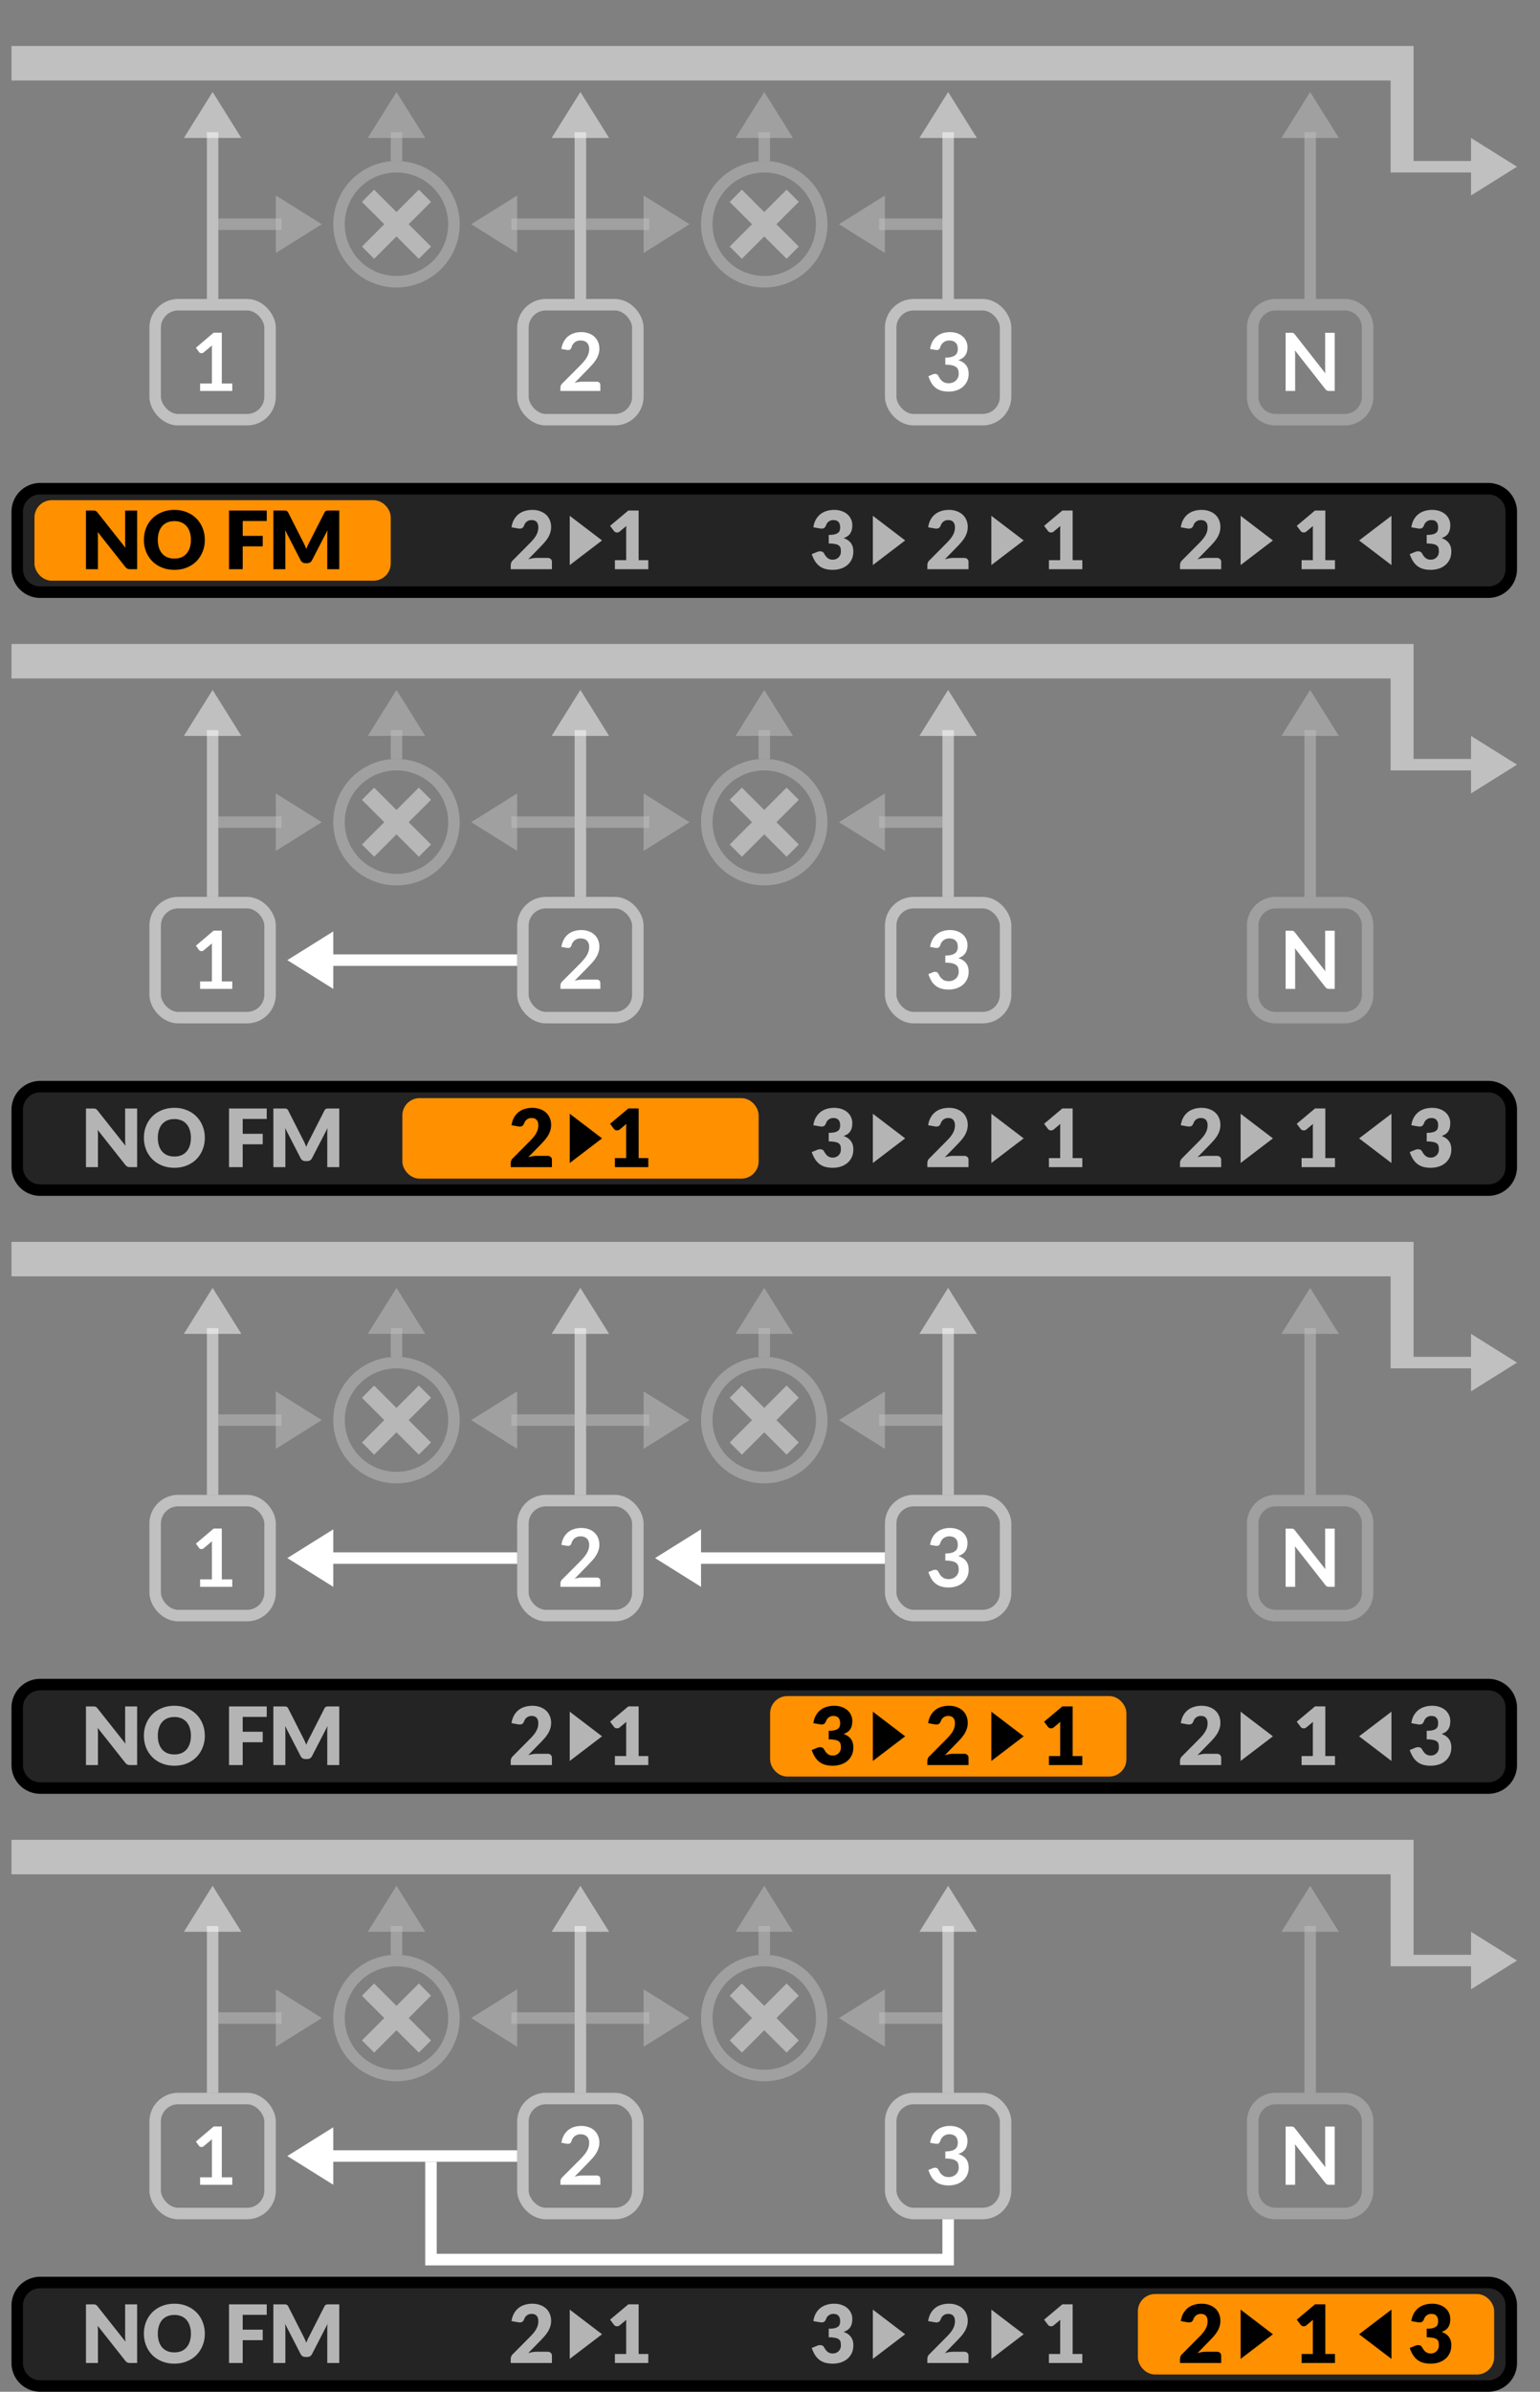 <svg width="134" height="208" fill="none" xmlns="http://www.w3.org/2000/svg"><rect width="100%" height="100%" fill="#808080" stroke="none"/><path fill-rule="evenodd" clip-rule="evenodd" d="M1 160v3h120v8h7v2l4-2.5-4-2.5v2h-5v-10H1Z" fill="#fff" fill-opacity=".5"/><rect x="13.5" y="182.5" width="10" height="10" rx="2" stroke="#fff" stroke-opacity=".5"/><rect x="45.5" y="182.5" width="10" height="10" rx="2" stroke="#fff" stroke-opacity=".5"/><rect x="77.5" y="182.5" width="10" height="10" rx="2" stroke="#fff" stroke-opacity=".5"/><path opacity=".5" d="M117 182.5h-6a2 2 0 0 0-2 2v6a2 2 0 0 0 2 2h6a2 2 0 0 0 2-2v-6a2 2 0 0 0-2-2Z" stroke="#fff" stroke-opacity=".5"/><path d="M38 188h-1v9.012h46V193h-1v3H38v-8ZM17.411 189.352h1.026v-2.95c0-.114.003-.235.01-.361l-.728.609a.247.247 0 0 1-.094.053.319.319 0 0 1-.22-.014.255.255 0 0 1-.085-.07l-.273-.375 1.544-1.312h.71v4.42h.91V190h-2.8v-.648Z" fill="#fff"/><path d="M50.577 184.883c.233 0 .447.035.64.105a1.326 1.326 0 0 1 .819.745c.077.178.116.375.116.592 0 .187-.028.359-.084.518a2.04 2.04 0 0 1-.22.455 2.92 2.92 0 0 1-.323.42c-.123.135-.253.273-.388.413l-1.141 1.165a2.594 2.594 0 0 1 .637-.101h1.298a.3.3 0 0 1 .22.08.269.269 0 0 1 .085.207V190h-3.472v-.287c0-.058.011-.119.035-.182a.535.535 0 0 1 .119-.175l1.536-1.54c.129-.131.243-.256.343-.375.103-.119.188-.236.256-.353.07-.117.122-.235.157-.354.038-.121.056-.248.056-.381a.889.889 0 0 0-.052-.319.607.607 0 0 0-.385-.374.858.858 0 0 0-.301-.049.814.814 0 0 0-.515.157.832.832 0 0 0-.28.424.362.362 0 0 1-.115.193.327.327 0 0 1-.196.055.703.703 0 0 1-.116-.01l-.455-.081c.035-.242.103-.455.203-.637a1.515 1.515 0 0 1 .893-.735c.196-.063.406-.094.63-.094ZM82.657 184.883c.234 0 .444.034.63.101.19.066.35.158.483.277a1.224 1.224 0 0 1 .413.927c0 .161-.018.304-.056.427a.943.943 0 0 1-.41.55c-.097.063-.21.115-.335.157.303.096.53.242.679.438.15.196.224.442.224.738a1.45 1.45 0 0 1-.518 1.159c-.159.131-.343.23-.553.297a2.112 2.112 0 0 1-.662.102 2.24 2.24 0 0 1-.665-.088 1.427 1.427 0 0 1-.493-.259 1.554 1.554 0 0 1-.357-.42 2.818 2.818 0 0 1-.252-.574l.381-.157a.503.503 0 0 1 .2-.042c.06 0 .114.013.16.038a.261.261 0 0 1 .113.112 3.4 3.4 0 0 0 .136.242.922.922 0 0 0 .427.364.94.94 0 0 0 .34.056.971.971 0 0 0 .385-.07c.11-.049.2-.112.273-.189a.78.78 0 0 0 .22-.543 1.3 1.3 0 0 0-.038-.329.49.49 0 0 0-.161-.255.88.88 0 0 0-.354-.165 2.552 2.552 0 0 0-.612-.059v-.616c.212-.002.388-.022.528-.06a.884.884 0 0 0 .333-.154.53.53 0 0 0 .175-.241.925.925 0 0 0 .049-.308c0-.24-.066-.421-.196-.543-.13-.123-.31-.185-.536-.185a.79.79 0 0 0-.51.164.847.847 0 0 0-.284.417.395.395 0 0 1-.116.193.31.31 0 0 1-.192.055.723.723 0 0 1-.12-.01l-.454-.081c.035-.242.102-.455.203-.637a1.515 1.515 0 0 1 .892-.735c.196-.063.406-.094.63-.094ZM112.359 184.939c.042 0 .077.002.105.007a.169.169 0 0 1 .073.021.189.189 0 0 1 .067.045.71.71 0 0 1 .07.077l2.656 3.385a5.367 5.367 0 0 1-.021-.238 8.787 8.787 0 0 1-.003-.221v-3.076h.829V190h-.486a.438.438 0 0 1-.186-.035.408.408 0 0 1-.143-.126l-2.646-3.371c.007.075.012.15.014.224.005.073.007.139.007.2V190h-.83v-5.061h.494Z" fill="#fff"/><g opacity=".5"><path d="M34.5 180.5a5 5 0 1 0 0-10 5 5 0 0 0 0 10Z" stroke="#fff" stroke-opacity=".5"/><path d="m36.444 172.495 1.061 1.061-1.946 1.945 1.945 1.943-1.06 1.061-1.946-1.943-1.943 1.943-1.06-1.06 1.942-1.943-1.945-1.942 1.06-1.062 1.946 1.944 1.946-1.947Z" fill="#EEE"/></g><g opacity=".5"><path d="M66.5 180.5a5 5 0 1 0 0-10 5 5 0 0 0 0 10Z" stroke="#fff" stroke-opacity=".5"/><path d="m68.444 172.495 1.061 1.061-1.946 1.945 1.945 1.943-1.06 1.061-1.946-1.943-1.943 1.943-1.06-1.06 1.942-1.943-1.945-1.942 1.06-1.062 1.946 1.944 1.946-1.947Z" fill="#EEE"/></g><path fill-rule="evenodd" clip-rule="evenodd" d="M82 168h-2l2.5-4 2.5 4h-3Z" fill="#fff" fill-opacity=".5"/><path d="M82 182v-14.5h1V182h-1Z" fill="#fff" fill-opacity=".5"/><g opacity=".5" fill="#fff" fill-opacity=".5"><path fill-rule="evenodd" clip-rule="evenodd" d="M113.5 168h-2l2.5-4 2.5 4h-3Z"/><path d="M113.5 182v-14.5h1V182h-1Z"/></g><path fill-rule="evenodd" clip-rule="evenodd" d="M50 168h-2l2.5-4 2.5 4h-3Z" fill="#fff" fill-opacity=".5"/><path d="M50 182v-14.5h1V182h-1Z" fill="#fff" fill-opacity=".5"/><path fill-rule="evenodd" clip-rule="evenodd" d="M18 168h-2l2.5-4 2.5 4h-3Z" fill="#fff" fill-opacity=".5"/><path d="M18 182v-14.5h1V182h-1Z" fill="#fff" fill-opacity=".5"/><g opacity=".5" fill="#fff" fill-opacity=".5"><path fill-rule="evenodd" clip-rule="evenodd" d="M34 168h-2l2.5-4 2.5 4h-3Z"/><path d="M34 170v-2.5h1v2.5h-1Z"/></g><g opacity=".5" fill="#fff" fill-opacity=".5"><path fill-rule="evenodd" clip-rule="evenodd" d="M66 168h-2l2.5-4 2.5 4h-3Z"/><path d="M66 170v-2.5h1v2.5h-1Z"/></g><g opacity=".5" fill="#fff" fill-opacity=".5"><path fill-rule="evenodd" clip-rule="evenodd" d="M45 176v2l-4-2.5 4-2.5v3Z"/><path d="M50 176h-5.5v-1H50v1Z"/></g><g opacity=".5" fill="#fff" fill-opacity=".5"><path fill-rule="evenodd" clip-rule="evenodd" d="M77 176v2l-4-2.5 4-2.5v3Z"/><path d="M82 176h-5.5v-1H82v1Z"/></g><path fill-rule="evenodd" clip-rule="evenodd" d="M29 188v2l-4-2.5 4-2.5v3Z" fill="#fff"/><path d="M45 188H28.5v-1H45v1Z" fill="#fff"/><g opacity=".5" fill="#fff" fill-opacity=".5"><path fill-rule="evenodd" clip-rule="evenodd" d="M24 175v-2l4 2.5-4 2.5v-3Z"/><path d="M19 175h5.5v1H19v-1Z"/></g><g opacity=".5" fill="#fff" fill-opacity=".5"><path fill-rule="evenodd" clip-rule="evenodd" d="M56 175v-2l4 2.5-4 2.5v-3Z"/><path d="M51 175h5.5v1H51v-1Z"/></g><path d="M1.5 200.5a2 2 0 0 1 2-2h126a2 2 0 0 1 2 2v5a2 2 0 0 1-2 2H3.5a2 2 0 0 1-2-2v-5Z" fill="#242424"/><path d="M11.932 200.4v5.1h-.616a.568.568 0 0 1-.231-.042.592.592 0 0 1-.182-.154l-2.405-3.042c.01.091.016.18.018.266.005.084.007.164.007.238v2.734H7.48v-5.1h.623c.051 0 .094.003.13.007a.307.307 0 0 1 .094.028c.028.012.055.03.08.053a.945.945 0 0 1 .088.094l2.425 3.063a4.185 4.185 0 0 1-.031-.546V200.4h1.043Zm5.89 2.548c0 .369-.065.712-.193 1.029a2.476 2.476 0 0 1-.536.83c-.23.233-.51.416-.836.549-.325.134-.685.2-1.082.2-.396 0-.758-.066-1.085-.2a2.515 2.515 0 0 1-.84-.549 2.52 2.52 0 0 1-.539-.83 2.76 2.76 0 0 1-.189-1.029c0-.368.063-.711.19-1.029.128-.317.307-.592.538-.826.234-.233.514-.416.84-.549.327-.133.689-.2 1.085-.2.397 0 .757.068 1.082.203.326.133.605.317.836.55.231.233.41.509.536.826.128.317.192.659.192 1.025Zm-1.212 0a2.19 2.19 0 0 0-.098-.679 1.425 1.425 0 0 0-.283-.514 1.204 1.204 0 0 0-.448-.322 1.542 1.542 0 0 0-.606-.112c-.228 0-.433.037-.612.112a1.234 1.234 0 0 0-.452.322c-.121.14-.214.311-.28.514a2.188 2.188 0 0 0-.098.679c0 .255.033.483.098.686.066.201.159.371.28.511.124.14.274.248.452.322.18.073.384.109.612.109.227 0 .428-.036.606-.109.177-.074.326-.182.448-.322.123-.14.218-.31.283-.511.066-.203.098-.431.098-.686Zm4.508-1.638v1.292h1.743v.913h-1.743v1.985h-1.19v-5.1h3.283v.91h-2.093Zm8.402-.91v5.1h-1.043v-2.933c0-.068.002-.141.004-.221.005-.079.012-.159.02-.241l-1.354 2.621a.441.441 0 0 1-.413.249h-.16a.479.479 0 0 1-.246-.063.448.448 0 0 1-.168-.186l-1.354-2.628c.007.084.013.167.017.248.005.08.007.153.007.221v2.933h-1.043v-5.1h.903c.052 0 .096.002.133.004a.33.33 0 0 1 .105.021.21.21 0 0 1 .08.056c.027.023.051.057.074.101l1.313 2.587c.047.089.09.181.133.276.044.096.086.194.126.294a3.97 3.97 0 0 1 .262-.581l1.31-2.576a.418.418 0 0 1 .07-.101.242.242 0 0 1 .083-.056.321.321 0 0 1 .102-.021c.04-.002.085-.004.136-.004h.903ZM47.647 204.52c.116 0 .209.033.276.098a.328.328 0 0 1 .102.252v.63H44.44v-.35c0-.068.014-.14.042-.217a.523.523 0 0 1 .147-.21l1.47-1.481c.126-.126.235-.246.329-.36.093-.114.17-.226.23-.336a1.342 1.342 0 0 0 .182-.686c0-.203-.048-.358-.146-.466-.096-.109-.243-.164-.441-.164a.652.652 0 0 0-.637.444c-.05.129-.113.214-.193.256-.08.042-.192.051-.34.028l-.573-.102a1.94 1.94 0 0 1 .213-.665c.108-.189.24-.346.396-.472.158-.126.34-.219.542-.28.203-.063.421-.095.655-.095.252 0 .478.038.679.112.203.073.375.174.518.305a1.3 1.3 0 0 1 .325.469c.077.18.116.378.116.595 0 .187-.027.359-.08.518-.052.159-.123.31-.214.455a3.236 3.236 0 0 1-.319.416c-.119.133-.246.269-.381.406l-.998 1.022c.129-.039.256-.07.382-.091.126-.021.242-.031.35-.031h.952Zm8.763.196v.784h-2.905v-.784h.98v-2.573a5.378 5.378 0 0 1 .014-.399l-.58.483a.353.353 0 0 1-.155.074.469.469 0 0 1-.14 0 .375.375 0 0 1-.119-.046.271.271 0 0 1-.077-.07l-.343-.455 1.59-1.333h.895v4.319h.84ZM52.386 203l-2.812 2.143v-4.286L52.387 203ZM70.773 201.856a1.94 1.94 0 0 1 .214-.665c.107-.189.239-.346.395-.472.159-.126.34-.219.543-.28.203-.063.42-.095.654-.095.252 0 .476.037.672.109.196.07.362.166.497.287a1.237 1.237 0 0 1 .413.927c0 .161-.016.304-.049.427a.973.973 0 0 1-.147.319.879.879 0 0 1-.238.227c-.093.061-.2.112-.322.154.565.199.847.584.847 1.155 0 .271-.049.507-.147.707-.098.201-.23.368-.395.501a1.695 1.695 0 0 1-.57.301 2.354 2.354 0 0 1-.68.098 2.49 2.49 0 0 1-.647-.077 1.536 1.536 0 0 1-.504-.245 1.67 1.67 0 0 1-.389-.427 2.916 2.916 0 0 1-.287-.616l.483-.196a.606.606 0 0 1 .35-.039.33.33 0 0 1 .231.161c.105.194.216.335.333.424a.692.692 0 0 0 .416.129.701.701 0 0 0 .539-.217.649.649 0 0 0 .137-.22.714.714 0 0 0 .045-.249c0-.109-.008-.207-.024-.294a.38.38 0 0 0-.126-.227.715.715 0 0 0-.319-.144 2.556 2.556 0 0 0-.588-.052v-.749c.213 0 .384-.016.515-.049a.792.792 0 0 0 .3-.133.41.41 0 0 0 .144-.21.985.985 0 0 0 .035-.27c0-.2-.049-.354-.147-.462-.095-.109-.242-.164-.44-.164a.652.652 0 0 0-.638.444c-.049.129-.113.214-.192.256-.08.042-.193.051-.34.028l-.574-.102Zm13.124 2.664c.117 0 .209.033.277.098a.328.328 0 0 1 .101.252v.63h-3.584v-.35c0-.068.014-.14.042-.217a.523.523 0 0 1 .147-.21l1.47-1.481c.126-.126.236-.246.33-.36.092-.114.17-.226.23-.336a1.342 1.342 0 0 0 .182-.686c0-.203-.049-.358-.147-.466-.095-.109-.242-.164-.44-.164a.652.652 0 0 0-.638.444c-.049.129-.113.214-.192.256-.08.042-.193.051-.34.028l-.574-.102a1.94 1.94 0 0 1 .214-.665c.107-.189.239-.346.395-.472.159-.126.34-.219.543-.28.203-.063.42-.095.654-.095.252 0 .479.038.68.112.202.073.375.174.517.305a1.3 1.3 0 0 1 .326.469c.077.18.115.378.115.595 0 .187-.027.359-.08.518-.052.159-.123.31-.214.455a3.236 3.236 0 0 1-.318.416c-.12.133-.246.269-.382.406l-.997 1.022c.128-.039.255-.07.381-.091.126-.021.243-.031.35-.031h.952Zm10.279.196v.784H91.27v-.784h.98v-2.573a5.614 5.614 0 0 1 .014-.399l-.581.483a.352.352 0 0 1-.154.074.469.469 0 0 1-.14 0 .375.375 0 0 1-.12-.046.272.272 0 0 1-.076-.07l-.343-.455 1.589-1.333h.896v4.319h.84ZM78.761 203l-2.812 2.143v-4.286L78.762 203ZM89.074 203l-2.813 2.143v-4.286L89.075 203Z" fill="#B4B4B4"/><rect x="99.511" y="200" width="30" height="6" rx="1" fill="#FF9000"/><rect x="99.511" y="200" width="30" height="6" rx="1" stroke="#FF9000"/><path d="M105.881 204.52c.117 0 .209.033.277.098a.33.33 0 0 1 .101.252v.63h-3.584v-.35c0-.068.014-.14.042-.217a.523.523 0 0 1 .147-.21l1.47-1.481c.126-.126.236-.246.329-.36.094-.114.171-.226.231-.336a1.355 1.355 0 0 0 .182-.686c0-.203-.049-.358-.147-.466-.095-.109-.242-.164-.441-.164a.651.651 0 0 0-.637.444c-.049.129-.113.214-.192.256-.08.042-.193.051-.34.028l-.574-.102c.038-.254.109-.476.214-.665.107-.189.239-.346.395-.472a1.61 1.61 0 0 1 .543-.28c.203-.063.421-.095.654-.095.252 0 .479.038.679.112.203.073.376.174.518.305.143.131.251.287.326.469.077.18.115.378.115.595 0 .187-.027.359-.08.518a2.05 2.05 0 0 1-.214.455 3.258 3.258 0 0 1-.318.416c-.119.133-.246.269-.382.406l-.997 1.022c.128-.039.255-.07.381-.091.126-.021.243-.031.35-.031h.952Zm10.279.196v.784h-2.905v-.784h.98v-2.573l.003-.196c.003-.067.006-.135.011-.203l-.581.483a.358.358 0 0 1-.154.074.37.37 0 0 1-.259-.046.267.267 0 0 1-.077-.07l-.343-.455 1.589-1.333h.896v4.319h.84Zm6.645-2.86c.038-.254.109-.476.214-.665.107-.189.239-.346.395-.472a1.61 1.61 0 0 1 .543-.28c.203-.063.421-.095.654-.095.252 0 .476.037.672.109.196.07.362.166.497.287a1.237 1.237 0 0 1 .413.927c0 .161-.016.304-.049.427a.945.945 0 0 1-.147.319.875.875 0 0 1-.238.227c-.093.061-.2.112-.322.154.565.199.847.584.847 1.155 0 .271-.049.507-.147.707a1.45 1.45 0 0 1-.395.501 1.704 1.704 0 0 1-.571.301 2.352 2.352 0 0 1-.679.098 2.49 2.49 0 0 1-.647-.077 1.536 1.536 0 0 1-.504-.245 1.672 1.672 0 0 1-.389-.427 2.966 2.966 0 0 1-.287-.616l.483-.196a.606.606 0 0 1 .35-.039.327.327 0 0 1 .231.161c.105.194.216.335.333.424a.692.692 0 0 0 .416.129.698.698 0 0 0 .539-.217.656.656 0 0 0 .137-.22.72.72 0 0 0 .045-.249c0-.109-.008-.207-.024-.294a.38.38 0 0 0-.126-.227.713.713 0 0 0-.319-.144 2.556 2.556 0 0 0-.588-.052v-.749c.213 0 .384-.016.515-.049a.797.797 0 0 0 .301-.133.408.408 0 0 0 .143-.21.96.96 0 0 0 .035-.27c0-.2-.049-.354-.147-.462-.095-.109-.242-.164-.441-.164a.651.651 0 0 0-.637.444c-.049.129-.113.214-.192.256-.08.042-.193.051-.34.028l-.574-.102ZM110.761 203l-2.812 2.143v-4.286l2.812 2.143ZM118.261 203l2.813-2.143v4.286L118.261 203ZM3.5 199h126v-1H3.5v1Zm127.5 1.5v5h1v-5h-1Zm-1.5 6.5H3.5v1h126v-1ZM2 205.5v-5H1v5h1Zm1.5 1.5a1.5 1.5 0 0 1-1.5-1.5H1a2.5 2.5 0 0 0 2.5 2.5v-1Zm127.5-1.5a1.5 1.5 0 0 1-1.5 1.5v1a2.5 2.5 0 0 0 2.5-2.5h-1Zm-1.5-6.5a1.5 1.5 0 0 1 1.5 1.5h1a2.5 2.5 0 0 0-2.5-2.5v1Zm-126-1a2.5 2.5 0 0 0-2.5 2.5h1a1.5 1.5 0 0 1 1.5-1.5v-1Z" fill="#000"/><path fill-rule="evenodd" clip-rule="evenodd" d="M1 108v3h120v8h7v2l4-2.5-4-2.5v2h-5v-10H1Z" fill="#fff" fill-opacity=".5"/><rect x="13.5" y="130.5" width="10" height="10" rx="2" stroke="#fff" stroke-opacity=".5"/><rect x="45.5" y="130.5" width="10" height="10" rx="2" stroke="#fff" stroke-opacity=".5"/><rect x="77.5" y="130.5" width="10" height="10" rx="2" stroke="#fff" stroke-opacity=".5"/><path opacity=".5" d="M117 130.5h-6a2 2 0 0 0-2 2v6a2 2 0 0 0 2 2h6a2 2 0 0 0 2-2v-6a2 2 0 0 0-2-2Z" stroke="#fff" stroke-opacity=".5"/><path d="M17.411 137.352h1.026v-2.95c0-.114.003-.235.01-.361l-.728.609a.247.247 0 0 1-.094.053.319.319 0 0 1-.22-.014.255.255 0 0 1-.085-.07l-.273-.375 1.544-1.312h.71v4.42h.91V138h-2.8v-.648ZM50.577 132.883c.233 0 .447.035.64.105a1.326 1.326 0 0 1 .819.745c.077.178.116.375.116.592 0 .187-.028.359-.084.518a2.04 2.04 0 0 1-.22.455 2.92 2.92 0 0 1-.323.42c-.123.135-.253.273-.388.413l-1.141 1.165a2.594 2.594 0 0 1 .637-.101h1.298a.3.3 0 0 1 .22.08.269.269 0 0 1 .085.207V138h-3.472v-.287c0-.058.011-.119.035-.182a.535.535 0 0 1 .119-.175l1.536-1.54c.129-.131.243-.256.343-.375.103-.119.188-.236.256-.353.07-.117.122-.235.157-.354.038-.121.056-.248.056-.381a.889.889 0 0 0-.052-.319.607.607 0 0 0-.385-.374.858.858 0 0 0-.301-.049.814.814 0 0 0-.515.157.832.832 0 0 0-.28.424.362.362 0 0 1-.115.193.327.327 0 0 1-.196.055.703.703 0 0 1-.116-.01l-.455-.081c.035-.242.103-.455.203-.637a1.515 1.515 0 0 1 .893-.735c.196-.063.406-.094.63-.094ZM82.657 132.883c.234 0 .444.034.63.101.19.066.35.158.483.277a1.224 1.224 0 0 1 .413.927c0 .161-.018.304-.056.427a.943.943 0 0 1-.41.55c-.097.063-.21.115-.335.157.303.096.53.242.679.438.15.196.224.442.224.738a1.45 1.45 0 0 1-.518 1.159c-.159.131-.343.23-.553.297a2.112 2.112 0 0 1-.662.102 2.24 2.24 0 0 1-.665-.088 1.427 1.427 0 0 1-.493-.259 1.554 1.554 0 0 1-.357-.42 2.818 2.818 0 0 1-.252-.574l.381-.157a.503.503 0 0 1 .2-.042c.06 0 .114.013.16.038a.261.261 0 0 1 .113.112 3.4 3.4 0 0 0 .136.242.922.922 0 0 0 .427.364.94.94 0 0 0 .34.056.971.971 0 0 0 .385-.07c.11-.049.2-.112.273-.189a.78.78 0 0 0 .22-.543 1.3 1.3 0 0 0-.038-.329.49.49 0 0 0-.161-.255.88.88 0 0 0-.354-.165 2.552 2.552 0 0 0-.612-.059v-.616c.212-.002.388-.022.528-.06a.884.884 0 0 0 .333-.154.53.53 0 0 0 .175-.241.925.925 0 0 0 .049-.308c0-.24-.066-.421-.196-.543-.13-.123-.31-.185-.536-.185a.79.79 0 0 0-.51.164.847.847 0 0 0-.284.417.395.395 0 0 1-.116.193.31.31 0 0 1-.192.055.723.723 0 0 1-.12-.01l-.454-.081c.035-.242.102-.455.203-.637a1.515 1.515 0 0 1 .892-.735c.196-.063.406-.094.63-.094ZM112.359 132.939c.042 0 .077.002.105.007a.169.169 0 0 1 .073.021.189.189 0 0 1 .067.045.71.71 0 0 1 .07.077l2.656 3.385a5.367 5.367 0 0 1-.021-.238 8.787 8.787 0 0 1-.003-.221v-3.076h.829V138h-.486a.438.438 0 0 1-.186-.035.408.408 0 0 1-.143-.126l-2.646-3.371c.007.075.012.15.014.224.005.073.007.139.007.2V138h-.83v-5.061h.494Z" fill="#fff"/><g opacity=".5"><path d="M34.5 128.5a5 5 0 1 0 0-10 5 5 0 0 0 0 10Z" stroke="#fff" stroke-opacity=".5"/><path d="m36.444 120.495 1.061 1.061-1.946 1.945 1.945 1.943-1.06 1.061-1.946-1.943-1.943 1.943-1.06-1.06 1.942-1.943-1.945-1.942 1.06-1.062 1.946 1.944 1.946-1.947Z" fill="#EEE"/></g><g opacity=".5"><path d="M66.5 128.5a5 5 0 1 0 0-10 5 5 0 0 0 0 10Z" stroke="#fff" stroke-opacity=".5"/><path d="m68.444 120.495 1.061 1.061-1.946 1.945 1.945 1.943-1.06 1.061-1.946-1.943-1.943 1.943-1.06-1.06 1.942-1.943-1.945-1.942 1.06-1.062 1.946 1.944 1.946-1.947Z" fill="#EEE"/></g><path fill-rule="evenodd" clip-rule="evenodd" d="M82 116h-2l2.5-4 2.5 4h-3Z" fill="#fff" fill-opacity=".5"/><path d="M82 130v-14.5h1V130h-1Z" fill="#fff" fill-opacity=".5"/><g opacity=".5" fill="#fff" fill-opacity=".5"><path fill-rule="evenodd" clip-rule="evenodd" d="M113.5 116h-2l2.5-4 2.5 4h-3Z"/><path d="M113.5 130v-14.5h1V130h-1Z"/></g><path fill-rule="evenodd" clip-rule="evenodd" d="M50 116h-2l2.5-4 2.5 4h-3Z" fill="#fff" fill-opacity=".5"/><path d="M50 130v-14.5h1V130h-1Z" fill="#fff" fill-opacity=".5"/><path fill-rule="evenodd" clip-rule="evenodd" d="M18 116h-2l2.5-4 2.5 4h-3Z" fill="#fff" fill-opacity=".5"/><path d="M18 130v-14.5h1V130h-1Z" fill="#fff" fill-opacity=".5"/><g opacity=".5" fill="#fff" fill-opacity=".5"><path fill-rule="evenodd" clip-rule="evenodd" d="M34 116h-2l2.5-4 2.5 4h-3Z"/><path d="M34 118v-2.5h1v2.5h-1Z"/></g><g opacity=".5" fill="#fff" fill-opacity=".5"><path fill-rule="evenodd" clip-rule="evenodd" d="M66 116h-2l2.5-4 2.5 4h-3Z"/><path d="M66 118v-2.5h1v2.5h-1Z"/></g><g opacity=".5" fill="#fff" fill-opacity=".5"><path fill-rule="evenodd" clip-rule="evenodd" d="M45 124v2l-4-2.5 4-2.5v3Z"/><path d="M50 124h-5.5v-1H50v1Z"/></g><g opacity=".5" fill="#fff" fill-opacity=".5"><path fill-rule="evenodd" clip-rule="evenodd" d="M77 124v2l-4-2.5 4-2.5v3Z"/><path d="M82 124h-5.5v-1H82v1Z"/></g><path fill-rule="evenodd" clip-rule="evenodd" d="M61 136v2l-4-2.5 4-2.5v3Z" fill="#fff"/><path d="M77 136H60.5v-1H77v1Z" fill="#fff"/><path fill-rule="evenodd" clip-rule="evenodd" d="M29 136v2l-4-2.5 4-2.5v3Z" fill="#fff"/><path d="M45 136H28.5v-1H45v1Z" fill="#fff"/><g opacity=".5" fill="#fff" fill-opacity=".5"><path fill-rule="evenodd" clip-rule="evenodd" d="M24 123v-2l4 2.5-4 2.5v-3Z"/><path d="M19 123h5.5v1H19v-1Z"/></g><g opacity=".5" fill="#fff" fill-opacity=".5"><path fill-rule="evenodd" clip-rule="evenodd" d="M56 123v-2l4 2.5-4 2.5v-3Z"/><path d="M51 123h5.5v1H51v-1Z"/></g><path d="M1.5 148.5a2 2 0 0 1 2-2h126a2 2 0 0 1 2 2v5a2 2 0 0 1-2 2H3.5a2 2 0 0 1-2-2v-5Z" fill="#242424"/><path d="M11.932 148.4v5.1h-.616a.568.568 0 0 1-.231-.042.592.592 0 0 1-.182-.154l-2.405-3.042c.01.091.016.18.018.266.005.084.007.164.007.238v2.734H7.48v-5.1h.623c.051 0 .094.003.13.007a.307.307 0 0 1 .094.028c.028.012.055.03.08.053a.945.945 0 0 1 .088.094l2.425 3.063a4.185 4.185 0 0 1-.031-.546V148.4h1.043Zm5.89 2.548c0 .369-.065.712-.193 1.029a2.476 2.476 0 0 1-.536.83c-.23.233-.51.416-.836.549-.325.134-.685.2-1.082.2-.396 0-.758-.066-1.085-.2a2.515 2.515 0 0 1-.84-.549 2.52 2.52 0 0 1-.539-.83 2.76 2.76 0 0 1-.189-1.029c0-.368.063-.711.19-1.029.128-.317.307-.592.538-.826.234-.233.514-.416.84-.549.327-.133.689-.2 1.085-.2.397 0 .757.068 1.082.203.326.133.605.317.836.55.231.233.41.509.536.826.128.317.192.659.192 1.025Zm-1.212 0a2.19 2.19 0 0 0-.098-.679 1.425 1.425 0 0 0-.283-.514 1.204 1.204 0 0 0-.448-.322 1.542 1.542 0 0 0-.606-.112c-.228 0-.433.037-.612.112a1.234 1.234 0 0 0-.452.322c-.121.14-.214.311-.28.514a2.188 2.188 0 0 0-.098.679c0 .255.033.483.098.686.066.201.159.371.28.511.124.14.274.248.452.322.18.073.384.109.612.109.227 0 .428-.036.606-.109.177-.074.326-.182.448-.322.123-.14.218-.31.283-.511.066-.203.098-.431.098-.686Zm4.508-1.638v1.292h1.743v.913h-1.743v1.985h-1.19v-5.1h3.283v.91h-2.093Zm8.402-.91v5.1h-1.043v-2.933c0-.068.002-.141.004-.221.005-.079.012-.159.02-.241l-1.354 2.621a.441.441 0 0 1-.413.249h-.16a.479.479 0 0 1-.246-.063.448.448 0 0 1-.168-.186l-1.354-2.628c.007.084.013.167.017.248.005.08.007.153.007.221v2.933h-1.043v-5.1h.903c.052 0 .096.002.133.004a.33.33 0 0 1 .105.021.21.21 0 0 1 .08.056c.027.023.051.057.074.101l1.313 2.587c.047.089.09.181.133.276.044.096.086.194.126.294a3.97 3.97 0 0 1 .262-.581l1.31-2.576a.418.418 0 0 1 .07-.101.242.242 0 0 1 .083-.056.321.321 0 0 1 .102-.021c.04-.002.085-.004.136-.004h.903ZM47.647 152.52c.116 0 .209.033.276.098a.328.328 0 0 1 .102.252v.63H44.44v-.35c0-.068.014-.14.042-.217a.523.523 0 0 1 .147-.21l1.47-1.481c.126-.126.235-.246.329-.36.093-.114.17-.226.23-.336a1.342 1.342 0 0 0 .182-.686c0-.203-.048-.358-.146-.466-.096-.109-.243-.164-.441-.164a.652.652 0 0 0-.637.444c-.05.129-.113.214-.193.256-.08.042-.192.051-.34.028l-.573-.102a1.94 1.94 0 0 1 .213-.665c.108-.189.24-.346.396-.472.158-.126.34-.219.542-.28.203-.063.421-.095.655-.095.252 0 .478.038.679.112.203.073.375.174.518.305a1.3 1.3 0 0 1 .325.469c.077.18.116.378.116.595 0 .187-.027.359-.08.518-.052.159-.123.31-.214.455a3.236 3.236 0 0 1-.319.416c-.119.133-.246.269-.381.406l-.998 1.022c.129-.039.256-.07.382-.091.126-.021.242-.031.35-.031h.952Zm8.763.196v.784h-2.905v-.784h.98v-2.573a5.378 5.378 0 0 1 .014-.399l-.58.483a.353.353 0 0 1-.155.074.469.469 0 0 1-.14 0 .375.375 0 0 1-.119-.046.271.271 0 0 1-.077-.07l-.343-.455 1.59-1.333h.895v4.319h.84ZM52.386 151l-2.812 2.143v-4.286L52.387 151Z" fill="#B4B4B4"/><rect x="67.511" y="148" width="30" height="6" rx="1" fill="#FF9000"/><rect x="67.511" y="148" width="30" height="6" rx="1" stroke="#FF9000"/><path d="M70.773 149.856a1.94 1.94 0 0 1 .214-.665c.107-.189.239-.346.395-.472.159-.126.34-.219.543-.28.203-.063.42-.095.654-.095.252 0 .476.037.672.109.196.07.362.166.497.287a1.237 1.237 0 0 1 .413.927c0 .161-.016.304-.049.427a.973.973 0 0 1-.147.319.879.879 0 0 1-.238.227c-.093.061-.2.112-.322.154.565.199.847.584.847 1.155 0 .271-.049.507-.147.707-.098.201-.23.368-.395.501a1.695 1.695 0 0 1-.57.301 2.354 2.354 0 0 1-.68.098 2.49 2.49 0 0 1-.647-.077 1.536 1.536 0 0 1-.504-.245 1.67 1.67 0 0 1-.389-.427 2.916 2.916 0 0 1-.287-.616l.483-.196a.606.606 0 0 1 .35-.039.33.33 0 0 1 .231.161c.105.194.216.335.333.424a.692.692 0 0 0 .416.129.701.701 0 0 0 .539-.217.649.649 0 0 0 .137-.22.714.714 0 0 0 .045-.249c0-.109-.008-.207-.024-.294a.38.38 0 0 0-.126-.227.715.715 0 0 0-.319-.144 2.556 2.556 0 0 0-.588-.052v-.749c.213 0 .384-.016.515-.049a.792.792 0 0 0 .3-.133.41.41 0 0 0 .144-.21.985.985 0 0 0 .035-.27c0-.2-.049-.354-.147-.462-.095-.109-.242-.164-.44-.164a.652.652 0 0 0-.638.444c-.049.129-.113.214-.192.256-.08.042-.193.051-.34.028l-.574-.102Zm13.124 2.664c.117 0 .209.033.277.098a.328.328 0 0 1 .101.252v.63h-3.584v-.35c0-.068.014-.14.042-.217a.523.523 0 0 1 .147-.21l1.47-1.481c.126-.126.236-.246.33-.36.092-.114.17-.226.23-.336a1.342 1.342 0 0 0 .182-.686c0-.203-.049-.358-.147-.466-.095-.109-.242-.164-.44-.164a.652.652 0 0 0-.638.444c-.049.129-.113.214-.192.256-.08.042-.193.051-.34.028l-.574-.102a1.94 1.94 0 0 1 .214-.665c.107-.189.239-.346.395-.472.159-.126.34-.219.543-.28.203-.063.42-.095.654-.095.252 0 .479.038.68.112.202.073.375.174.517.305a1.3 1.3 0 0 1 .326.469c.077.18.115.378.115.595 0 .187-.027.359-.08.518-.052.159-.123.31-.214.455a3.236 3.236 0 0 1-.318.416c-.12.133-.246.269-.382.406l-.997 1.022c.128-.039.255-.07.381-.091.126-.021.243-.031.35-.031h.952Zm10.279.196v.784H91.27v-.784h.98v-2.573a5.614 5.614 0 0 1 .014-.399l-.581.483a.352.352 0 0 1-.154.074.469.469 0 0 1-.14 0 .375.375 0 0 1-.12-.046.272.272 0 0 1-.076-.07l-.343-.455 1.589-1.333h.896v4.319h.84ZM78.761 151l-2.812 2.143v-4.286L78.762 151ZM89.074 151l-2.813 2.143v-4.286L89.075 151Z" fill="#000"/><path d="M105.881 152.52c.117 0 .209.033.277.098a.33.33 0 0 1 .101.252v.63h-3.584v-.35c0-.068.014-.14.042-.217a.523.523 0 0 1 .147-.21l1.47-1.481c.126-.126.236-.246.329-.36.094-.114.171-.226.231-.336a1.355 1.355 0 0 0 .182-.686c0-.203-.049-.358-.147-.466-.095-.109-.242-.164-.441-.164a.651.651 0 0 0-.637.444c-.049.129-.113.214-.192.256-.08.042-.193.051-.34.028l-.574-.102c.038-.254.109-.476.214-.665.107-.189.239-.346.395-.472a1.61 1.61 0 0 1 .543-.28c.203-.063.421-.095.654-.095.252 0 .479.038.679.112.203.073.376.174.518.305.143.131.251.287.326.469.077.18.115.378.115.595 0 .187-.027.359-.08.518a2.05 2.05 0 0 1-.214.455 3.258 3.258 0 0 1-.318.416c-.119.133-.246.269-.382.406l-.997 1.022c.128-.039.255-.07.381-.091.126-.021.243-.031.35-.031h.952Zm10.279.196v.784h-2.905v-.784h.98v-2.573l.003-.196c.003-.067.006-.135.011-.203l-.581.483a.358.358 0 0 1-.154.074.37.37 0 0 1-.259-.046.267.267 0 0 1-.077-.07l-.343-.455 1.589-1.333h.896v4.319h.84Zm6.645-2.86c.038-.254.109-.476.214-.665.107-.189.239-.346.395-.472a1.61 1.61 0 0 1 .543-.28c.203-.063.421-.095.654-.095.252 0 .476.037.672.109.196.07.362.166.497.287a1.237 1.237 0 0 1 .413.927c0 .161-.016.304-.049.427a.945.945 0 0 1-.147.319.875.875 0 0 1-.238.227c-.093.061-.2.112-.322.154.565.199.847.584.847 1.155 0 .271-.049.507-.147.707a1.45 1.45 0 0 1-.395.501 1.704 1.704 0 0 1-.571.301 2.352 2.352 0 0 1-.679.098 2.49 2.49 0 0 1-.647-.077 1.536 1.536 0 0 1-.504-.245 1.672 1.672 0 0 1-.389-.427 2.966 2.966 0 0 1-.287-.616l.483-.196a.606.606 0 0 1 .35-.039.327.327 0 0 1 .231.161c.105.194.216.335.333.424a.692.692 0 0 0 .416.129.698.698 0 0 0 .539-.217.656.656 0 0 0 .137-.22.72.72 0 0 0 .045-.249c0-.109-.008-.207-.024-.294a.38.38 0 0 0-.126-.227.713.713 0 0 0-.319-.144 2.556 2.556 0 0 0-.588-.052v-.749c.213 0 .384-.016.515-.049a.797.797 0 0 0 .301-.133.408.408 0 0 0 .143-.21.96.96 0 0 0 .035-.27c0-.2-.049-.354-.147-.462-.095-.109-.242-.164-.441-.164a.651.651 0 0 0-.637.444c-.049.129-.113.214-.192.256-.08.042-.193.051-.34.028l-.574-.102ZM110.761 151l-2.812 2.143v-4.286l2.812 2.143ZM118.261 151l2.813-2.143v4.286L118.261 151Z" fill="#B4B4B4"/><path d="M3.5 147h126v-1H3.5v1Zm127.5 1.5v5h1v-5h-1Zm-1.5 6.5H3.5v1h126v-1ZM2 153.5v-5H1v5h1Zm1.5 1.5a1.5 1.5 0 0 1-1.5-1.5H1a2.5 2.5 0 0 0 2.5 2.5v-1Zm127.5-1.5a1.5 1.5 0 0 1-1.5 1.5v1a2.5 2.5 0 0 0 2.5-2.5h-1Zm-1.5-6.5a1.5 1.5 0 0 1 1.5 1.5h1a2.5 2.5 0 0 0-2.5-2.5v1Zm-126-1a2.5 2.5 0 0 0-2.5 2.5h1a1.5 1.5 0 0 1 1.5-1.5v-1Z" fill="#000"/><path fill-rule="evenodd" clip-rule="evenodd" d="M1 56v3h120v8h7v2l4-2.5-4-2.5v2h-5V56H1Z" fill="#fff" fill-opacity=".5"/><rect x="13.5" y="78.5" width="10" height="10" rx="2" stroke="#fff" stroke-opacity=".5"/><rect x="45.5" y="78.5" width="10" height="10" rx="2" stroke="#fff" stroke-opacity=".5"/><rect x="77.5" y="78.5" width="10" height="10" rx="2" stroke="#fff" stroke-opacity=".5"/><path opacity=".5" d="M117 78.5h-6a2 2 0 0 0-2 2v6a2 2 0 0 0 2 2h6a2 2 0 0 0 2-2v-6a2 2 0 0 0-2-2Z" stroke="#fff" stroke-opacity=".5"/><path d="M17.411 85.353h1.026v-2.951c0-.114.003-.234.01-.36l-.728.608a.254.254 0 0 1-.094.053.309.309 0 0 1-.22-.014.258.258 0 0 1-.085-.07l-.273-.374 1.544-1.313h.71v4.42h.91V86h-2.8v-.647ZM50.577 80.883c.233 0 .447.035.64.105.194.068.36.165.497.29.138.126.245.278.322.456.077.177.116.374.116.591 0 .187-.028.36-.084.518a2.04 2.04 0 0 1-.22.455 2.953 2.953 0 0 1-.323.42c-.123.135-.253.273-.388.413l-1.141 1.165a2.53 2.53 0 0 1 .637-.101h1.298c.094 0 .167.027.22.08.057.052.085.12.085.207V86h-3.472v-.287c0-.058.011-.119.035-.182a.532.532 0 0 1 .119-.175l1.536-1.54c.129-.13.243-.255.343-.374.103-.12.188-.237.256-.354.07-.117.122-.234.157-.353.038-.122.056-.249.056-.382a.885.885 0 0 0-.052-.319.61.61 0 0 0-.385-.374.865.865 0 0 0-.301-.049.815.815 0 0 0-.515.157.83.83 0 0 0-.28.424.36.36 0 0 1-.115.193.325.325 0 0 1-.196.055.707.707 0 0 1-.116-.01l-.455-.08a1.86 1.86 0 0 1 .203-.637c.1-.185.225-.338.375-.459a1.54 1.54 0 0 1 .518-.276c.196-.063.406-.095.63-.095ZM82.657 80.883c.234 0 .444.034.63.102a1.4 1.4 0 0 1 .483.276 1.225 1.225 0 0 1 .413.928c0 .16-.018.303-.056.426a.947.947 0 0 1-.41.55 1.49 1.49 0 0 1-.335.157c.303.096.53.242.679.438.15.196.224.442.224.739a1.453 1.453 0 0 1-.518 1.158 1.66 1.66 0 0 1-.553.297 2.12 2.12 0 0 1-.662.102c-.254 0-.476-.03-.665-.087a1.444 1.444 0 0 1-.85-.68 2.835 2.835 0 0 1-.252-.573l.381-.158a.503.503 0 0 1 .2-.042c.06 0 .114.013.16.038a.26.26 0 0 1 .113.112c.042.082.087.163.136.242a.921.921 0 0 0 .427.364.933.933 0 0 0 .34.056.977.977 0 0 0 .385-.07c.11-.049.2-.112.273-.189a.783.783 0 0 0 .22-.543c0-.12-.013-.23-.038-.328a.49.49 0 0 0-.161-.256.876.876 0 0 0-.354-.164 2.512 2.512 0 0 0-.612-.06v-.616c.212-.002.388-.022.528-.06a.9.9 0 0 0 .333-.154.534.534 0 0 0 .175-.241.926.926 0 0 0 .049-.308c0-.24-.066-.421-.196-.543-.13-.123-.31-.185-.536-.185a.785.785 0 0 0-.51.164.841.841 0 0 0-.284.417.393.393 0 0 1-.116.193.31.31 0 0 1-.192.055.726.726 0 0 1-.12-.01l-.454-.08a1.86 1.86 0 0 1 .203-.637c.1-.185.225-.338.374-.459a1.54 1.54 0 0 1 .518-.276c.196-.063.406-.095.63-.095ZM112.359 80.939c.042 0 .077.002.105.007.028.002.052.01.073.021.024.01.046.025.067.046a.626.626 0 0 1 .07.076l2.656 3.385a5.327 5.327 0 0 1-.021-.238 8.787 8.787 0 0 1-.003-.22v-3.077h.829V86h-.486a.433.433 0 0 1-.186-.035.414.414 0 0 1-.143-.126l-2.646-3.37c.007.074.012.149.014.224.005.072.007.138.007.199V86h-.83v-5.061h.494Z" fill="#fff"/><g opacity=".5"><path d="M34.5 76.5a5 5 0 1 0 0-10 5 5 0 0 0 0 10Z" stroke="#fff" stroke-opacity=".5"/><path d="m36.444 68.495 1.061 1.06-1.946 1.946 1.945 1.943-1.06 1.061-1.946-1.943-1.943 1.943-1.06-1.06 1.942-1.943-1.945-1.942 1.06-1.062 1.946 1.944 1.946-1.947Z" fill="#EEE"/></g><g opacity=".5"><path d="M66.5 76.5a5 5 0 1 0 0-10 5 5 0 0 0 0 10Z" stroke="#fff" stroke-opacity=".5"/><path d="m68.444 68.495 1.061 1.06-1.946 1.946 1.945 1.943-1.06 1.061-1.946-1.943-1.943 1.943-1.06-1.06 1.942-1.943-1.945-1.942 1.06-1.062 1.946 1.944 1.946-1.947Z" fill="#EEE"/></g><path fill-rule="evenodd" clip-rule="evenodd" d="M82 64h-2l2.5-4 2.5 4h-3Z" fill="#fff" fill-opacity=".5"/><path d="M82 78V63.5h1V78h-1Z" fill="#fff" fill-opacity=".5"/><g opacity=".5" fill="#fff" fill-opacity=".5"><path fill-rule="evenodd" clip-rule="evenodd" d="M113.5 64h-2l2.5-4 2.5 4h-3Z"/><path d="M113.5 78V63.5h1V78h-1Z"/></g><path fill-rule="evenodd" clip-rule="evenodd" d="M50 64h-2l2.5-4 2.5 4h-3Z" fill="#fff" fill-opacity=".5"/><path d="M50 78V63.5h1V78h-1Z" fill="#fff" fill-opacity=".5"/><path fill-rule="evenodd" clip-rule="evenodd" d="M18 64h-2l2.5-4 2.5 4h-3Z" fill="#fff" fill-opacity=".5"/><path d="M18 78V63.5h1V78h-1Z" fill="#fff" fill-opacity=".5"/><g opacity=".5" fill="#fff" fill-opacity=".5"><path fill-rule="evenodd" clip-rule="evenodd" d="M34 64h-2l2.5-4 2.5 4h-3Z"/><path d="M34 66v-2.5h1V66h-1Z"/></g><g opacity=".5" fill="#fff" fill-opacity=".5"><path fill-rule="evenodd" clip-rule="evenodd" d="M66 64h-2l2.5-4 2.5 4h-3Z"/><path d="M66 66v-2.5h1V66h-1Z"/></g><g opacity=".5" fill="#fff" fill-opacity=".5"><path fill-rule="evenodd" clip-rule="evenodd" d="M45 72v2l-4-2.5 4-2.5v3Z"/><path d="M50 72h-5.5v-1H50v1Z"/></g><g opacity=".5" fill="#fff" fill-opacity=".5"><path fill-rule="evenodd" clip-rule="evenodd" d="M77 72v2l-4-2.5 4-2.5v3Z"/><path d="M82 72h-5.5v-1H82v1Z"/></g><path fill-rule="evenodd" clip-rule="evenodd" d="M29 84v2l-4-2.5 4-2.5v3Z" fill="#fff"/><path d="M45 84H28.5v-1H45v1Z" fill="#fff"/><g opacity=".5" fill="#fff" fill-opacity=".5"><path fill-rule="evenodd" clip-rule="evenodd" d="M24 71v-2l4 2.5-4 2.5v-3Z"/><path d="M19 71h5.5v1H19v-1Z"/></g><g opacity=".5" fill="#fff" fill-opacity=".5"><path fill-rule="evenodd" clip-rule="evenodd" d="M56 71v-2l4 2.5-4 2.5v-3Z"/><path d="M51 71h5.5v1H51v-1Z"/></g><path d="M1.5 96.5a2 2 0 0 1 2-2h126a2 2 0 0 1 2 2v5a2 2 0 0 1-2 2H3.5a2 2 0 0 1-2-2v-5Z" fill="#242424"/><path d="M11.932 96.4v5.1h-.616a.568.568 0 0 1-.231-.042.592.592 0 0 1-.182-.154l-2.405-3.041c.01.09.016.18.018.265.005.084.007.164.007.238v2.734H7.48v-5.1h.623c.051 0 .094.003.13.007a.299.299 0 0 1 .094.029c.028.011.055.029.08.052a.914.914 0 0 1 .088.094l2.425 3.063a4.17 4.17 0 0 1-.031-.546V96.4h1.043Zm5.89 2.548c0 .37-.065.712-.193 1.03a2.479 2.479 0 0 1-.536.829c-.23.233-.51.416-.836.549-.325.134-.685.2-1.082.2-.396 0-.758-.066-1.085-.2a2.515 2.515 0 0 1-.84-.549 2.523 2.523 0 0 1-.539-.83 2.763 2.763 0 0 1-.189-1.029c0-.368.063-.711.19-1.028.128-.318.307-.593.538-.826.234-.234.514-.417.84-.55.327-.133.689-.2 1.085-.2.397 0 .757.068 1.082.204.326.132.605.316.836.549.231.233.41.509.536.826.128.317.192.66.192 1.025Zm-1.212 0a2.19 2.19 0 0 0-.098-.678 1.427 1.427 0 0 0-.283-.515 1.2 1.2 0 0 0-.448-.322 1.548 1.548 0 0 0-.606-.112c-.228 0-.433.037-.612.112a1.23 1.23 0 0 0-.452.322c-.121.14-.214.312-.28.514-.065.201-.098.427-.098.68 0 .254.033.483.098.686.066.2.159.37.28.51.124.14.274.248.452.322.18.073.384.109.612.109.227 0 .428-.036.606-.109.177-.074.326-.182.448-.322.123-.14.218-.31.283-.51.066-.204.098-.432.098-.687Zm4.508-1.637v1.291h1.743v.913h-1.743v1.985h-1.19v-5.1h3.283v.91h-2.093Zm8.402-.91v5.099h-1.043v-2.933c0-.068.002-.141.004-.22.005-.08.012-.16.02-.242l-1.354 2.621a.441.441 0 0 1-.413.249h-.16a.479.479 0 0 1-.246-.063.448.448 0 0 1-.168-.186l-1.354-2.628a9.7 9.7 0 0 1 .017.249c.005.079.007.152.007.22v2.933h-1.043v-5.1h.903c.052 0 .096.002.133.004.04.002.075.01.105.021a.21.21 0 0 1 .08.056c.027.023.051.057.074.102l1.313 2.586c.047.089.09.18.133.276.044.096.086.194.126.295a3.907 3.907 0 0 1 .262-.581l1.31-2.576a.423.423 0 0 1 .07-.102.242.242 0 0 1 .083-.056.339.339 0 0 1 .102-.021c.04-.002.085-.004.136-.004h.903Z" fill="#B4B4B4"/><rect x="35.511" y="96" width="30" height="6" rx="1" fill="#FF9000"/><rect x="35.511" y="96" width="30" height="6" rx="1" stroke="#FF9000"/><path d="M47.647 100.52c.116 0 .209.033.276.098a.328.328 0 0 1 .102.252v.63H44.44v-.35c0-.068.014-.14.042-.217a.523.523 0 0 1 .147-.21l1.47-1.48c.126-.126.235-.247.329-.361.093-.114.17-.226.23-.336a1.348 1.348 0 0 0 .182-.686c0-.203-.048-.358-.146-.466-.096-.11-.243-.164-.441-.164a.65.65 0 0 0-.637.444c-.05.129-.113.214-.193.256-.08.042-.192.051-.34.028l-.573-.102c.037-.254.108-.475.213-.664.108-.19.24-.347.396-.473a1.6 1.6 0 0 1 .542-.28c.203-.063.421-.094.655-.094.252 0 .478.037.679.112.203.072.375.173.518.304.142.13.25.287.325.469.077.18.116.378.116.595 0 .187-.027.36-.08.518-.052.159-.123.31-.214.455a3.24 3.24 0 0 1-.319.416c-.119.133-.246.269-.381.407l-.998 1.021c.129-.039.256-.07.382-.091.126-.021.242-.031.35-.031h.952Zm8.763.196v.784h-2.905v-.784h.98v-2.572a5.339 5.339 0 0 1 .014-.4l-.58.484a.358.358 0 0 1-.155.073.469.469 0 0 1-.14 0 .381.381 0 0 1-.119-.046.287.287 0 0 1-.077-.07l-.343-.454 1.59-1.334h.895v4.319h.84ZM52.386 99l-2.812 2.143v-4.286L52.387 99Z" fill="#000"/><path d="M70.773 97.856c.038-.254.109-.475.214-.664.107-.19.239-.347.395-.473a1.6 1.6 0 0 1 .543-.28c.203-.063.42-.094.654-.094.252 0 .476.036.672.108.196.07.362.166.497.287a1.235 1.235 0 0 1 .413.928c0 .16-.016.303-.049.426a.977.977 0 0 1-.147.319.885.885 0 0 1-.238.228c-.093.06-.2.111-.322.153.565.199.847.584.847 1.156 0 .27-.049.506-.147.706-.098.201-.23.368-.395.501a1.695 1.695 0 0 1-.57.301 2.354 2.354 0 0 1-.68.098 2.49 2.49 0 0 1-.647-.077 1.536 1.536 0 0 1-.504-.245 1.67 1.67 0 0 1-.389-.427 2.916 2.916 0 0 1-.287-.616l.483-.196a.603.603 0 0 1 .35-.038.328.328 0 0 1 .231.16c.105.194.216.335.333.424a.692.692 0 0 0 .416.129.701.701 0 0 0 .539-.217.649.649 0 0 0 .137-.22.713.713 0 0 0 .045-.249c0-.11-.008-.207-.024-.293a.378.378 0 0 0-.126-.228.711.711 0 0 0-.319-.143 2.551 2.551 0 0 0-.588-.053v-.749c.213 0 .384-.016.515-.049a.787.787 0 0 0 .3-.133.412.412 0 0 0 .144-.21.98.98 0 0 0 .035-.27c0-.2-.049-.354-.147-.462-.095-.11-.242-.164-.44-.164a.65.65 0 0 0-.638.444c-.049.129-.113.214-.192.256-.08.042-.193.051-.34.028l-.574-.102Zm13.124 2.664c.117 0 .209.033.277.098a.328.328 0 0 1 .101.252v.63h-3.584v-.35c0-.068.014-.14.042-.217a.523.523 0 0 1 .147-.21l1.47-1.48c.126-.126.236-.247.33-.361.092-.114.17-.226.23-.336a1.348 1.348 0 0 0 .182-.686c0-.203-.049-.358-.147-.466-.095-.11-.242-.164-.44-.164a.65.65 0 0 0-.638.444c-.049.129-.113.214-.192.256-.08.042-.193.051-.34.028l-.574-.102c.038-.254.109-.475.214-.664.107-.19.239-.347.395-.473a1.6 1.6 0 0 1 .543-.28c.203-.063.42-.094.654-.094.252 0 .479.037.68.112.202.072.375.173.517.304.142.13.251.287.326.469.077.18.115.378.115.595 0 .187-.027.36-.08.518-.052.159-.123.31-.214.455a3.24 3.24 0 0 1-.318.416c-.12.133-.246.269-.382.407l-.997 1.021c.128-.039.255-.07.381-.091.126-.021.243-.031.35-.031h.952Zm10.279.196v.784H91.27v-.784h.98v-2.572a5.57 5.57 0 0 1 .014-.4l-.581.484a.357.357 0 0 1-.154.073.469.469 0 0 1-.14 0 .382.382 0 0 1-.12-.046.288.288 0 0 1-.076-.07l-.343-.454 1.589-1.334h.896v4.319h.84ZM78.761 99l-2.812 2.143v-4.286L78.762 99ZM89.074 99l-2.813 2.143v-4.286L89.075 99ZM105.881 100.52c.117 0 .209.033.277.098a.33.33 0 0 1 .101.252v.63h-3.584v-.35c0-.068.014-.14.042-.217a.523.523 0 0 1 .147-.21l1.47-1.48c.126-.126.236-.247.329-.361.094-.114.171-.226.231-.336a1.36 1.36 0 0 0 .182-.686c0-.203-.049-.358-.147-.466-.095-.11-.242-.164-.441-.164a.65.65 0 0 0-.637.444c-.049.129-.113.214-.192.256-.08.042-.193.051-.34.028l-.574-.102c.038-.254.109-.475.214-.664.107-.19.239-.347.395-.473.159-.126.34-.22.543-.28.203-.063.421-.094.654-.094.252 0 .479.037.679.112.203.072.376.173.518.304.143.13.251.287.326.469.077.18.115.378.115.595 0 .187-.027.36-.08.518a2.05 2.05 0 0 1-.214.455 3.262 3.262 0 0 1-.318.416c-.119.133-.246.269-.382.407l-.997 1.021c.128-.039.255-.07.381-.091.126-.021.243-.031.35-.031h.952Zm10.279.196v.784h-2.905v-.784h.98v-2.572a6.405 6.405 0 0 1 .014-.4l-.581.484a.363.363 0 0 1-.154.073.376.376 0 0 1-.259-.046.282.282 0 0 1-.077-.07l-.343-.454 1.589-1.334h.896v4.319h.84Zm6.645-2.86c.038-.254.109-.475.214-.664.107-.19.239-.347.395-.473.159-.126.34-.22.543-.28.203-.063.421-.094.654-.094.252 0 .476.036.672.108.196.07.362.166.497.287a1.235 1.235 0 0 1 .413.928c0 .16-.016.303-.049.426a.949.949 0 0 1-.147.319.88.88 0 0 1-.238.228c-.093.06-.2.111-.322.153.565.199.847.584.847 1.156 0 .27-.049.506-.147.706a1.45 1.45 0 0 1-.395.501 1.704 1.704 0 0 1-.571.301 2.352 2.352 0 0 1-.679.098 2.49 2.49 0 0 1-.647-.077 1.536 1.536 0 0 1-.504-.245 1.672 1.672 0 0 1-.389-.427 2.966 2.966 0 0 1-.287-.616l.483-.196a.603.603 0 0 1 .35-.038.325.325 0 0 1 .231.16c.105.194.216.335.333.424a.692.692 0 0 0 .416.129.698.698 0 0 0 .539-.217.656.656 0 0 0 .137-.22.72.72 0 0 0 .045-.249c0-.11-.008-.207-.024-.293a.378.378 0 0 0-.126-.228.71.71 0 0 0-.319-.143 2.551 2.551 0 0 0-.588-.053v-.749c.213 0 .384-.016.515-.049a.792.792 0 0 0 .301-.133.41.41 0 0 0 .143-.21.954.954 0 0 0 .035-.27c0-.2-.049-.354-.147-.462-.095-.11-.242-.164-.441-.164a.65.65 0 0 0-.637.444c-.049.129-.113.214-.192.256-.08.042-.193.051-.34.028l-.574-.102ZM110.761 99l-2.812 2.143v-4.286L110.761 99ZM118.261 99l2.813-2.143v4.286L118.261 99Z" fill="#B4B4B4"/><path d="M3.5 95h126v-1H3.5v1ZM131 96.5v5h1v-5h-1Zm-1.5 6.5H3.5v1h126v-1ZM2 101.5v-5H1v5h1Zm1.5 1.5a1.5 1.5 0 0 1-1.5-1.5H1a2.5 2.5 0 0 0 2.5 2.5v-1Zm127.5-1.5a1.5 1.5 0 0 1-1.5 1.5v1a2.5 2.5 0 0 0 2.5-2.5h-1Zm-1.5-6.5a1.5 1.5 0 0 1 1.5 1.5h1a2.5 2.5 0 0 0-2.5-2.5v1Zm-126-1A2.5 2.5 0 0 0 1 96.5h1A1.5 1.5 0 0 1 3.5 95v-1Z" fill="#000"/><path fill-rule="evenodd" clip-rule="evenodd" d="M1 4v3h120v8h7v2l4-2.5-4-2.5v2h-5V4H1Z" fill="#fff" fill-opacity=".5"/><rect x="13.5" y="26.5" width="10" height="10" rx="2" stroke="#fff" stroke-opacity=".5"/><rect x="45.5" y="26.5" width="10" height="10" rx="2" stroke="#fff" stroke-opacity=".5"/><rect x="77.5" y="26.5" width="10" height="10" rx="2" stroke="#fff" stroke-opacity=".5"/><path opacity=".5" d="M117 26.5h-6a2 2 0 0 0-2 2v6a2 2 0 0 0 2 2h6a2 2 0 0 0 2-2v-6a2 2 0 0 0-2-2Z" stroke="#fff" stroke-opacity=".5"/><path d="M17.411 33.352h1.026v-2.95c0-.114.003-.235.01-.36l-.728.608a.254.254 0 0 1-.094.053.309.309 0 0 1-.22-.014.258.258 0 0 1-.085-.07l-.273-.375 1.544-1.312h.71v4.42h.91V34h-2.8v-.648ZM50.577 28.883c.233 0 .447.035.64.105.194.068.36.165.497.29.138.127.245.278.322.456.077.177.116.374.116.591 0 .187-.028.36-.084.518a2.04 2.04 0 0 1-.22.455 2.953 2.953 0 0 1-.323.42c-.123.135-.253.273-.388.413l-1.141 1.166a2.53 2.53 0 0 1 .637-.102h1.298c.094 0 .167.027.22.08.057.052.085.12.085.207V34h-3.472v-.287c0-.058.011-.119.035-.182a.532.532 0 0 1 .119-.175l1.536-1.54c.129-.13.243-.255.343-.374.103-.12.188-.237.256-.354.07-.117.122-.235.157-.354.038-.12.056-.248.056-.381a.885.885 0 0 0-.052-.319.61.61 0 0 0-.385-.375.865.865 0 0 0-.301-.048.815.815 0 0 0-.515.157.83.83 0 0 0-.28.424.36.36 0 0 1-.115.192.325.325 0 0 1-.196.056.707.707 0 0 1-.116-.01l-.455-.08a1.86 1.86 0 0 1 .203-.638c.1-.184.225-.337.375-.458a1.54 1.54 0 0 1 .518-.277c.196-.063.406-.094.63-.094ZM82.657 28.883c.234 0 .444.034.63.102a1.4 1.4 0 0 1 .483.276 1.225 1.225 0 0 1 .413.928c0 .16-.018.303-.056.427a.947.947 0 0 1-.41.549 1.49 1.49 0 0 1-.335.158c.303.095.53.241.679.437.15.196.224.442.224.738a1.453 1.453 0 0 1-.518 1.158 1.66 1.66 0 0 1-.553.299 2.12 2.12 0 0 1-.662.101c-.254 0-.476-.03-.665-.087a1.444 1.444 0 0 1-.85-.68 2.835 2.835 0 0 1-.252-.574l.381-.157a.503.503 0 0 1 .2-.042c.06 0 .114.013.16.038a.26.26 0 0 1 .113.112c.042.082.087.163.136.242a.921.921 0 0 0 .427.364.933.933 0 0 0 .34.056.977.977 0 0 0 .385-.07c.11-.049.2-.112.273-.189a.783.783 0 0 0 .22-.543c0-.12-.013-.23-.038-.329a.49.49 0 0 0-.161-.255.876.876 0 0 0-.354-.165 2.512 2.512 0 0 0-.612-.059v-.616c.212-.002.388-.022.528-.06a.9.9 0 0 0 .333-.154.534.534 0 0 0 .175-.241.926.926 0 0 0 .049-.308c0-.24-.066-.421-.196-.542-.13-.124-.31-.186-.536-.186a.785.785 0 0 0-.51.165.841.841 0 0 0-.284.416.393.393 0 0 1-.116.192.31.31 0 0 1-.192.056.726.726 0 0 1-.12-.01l-.454-.08a1.86 1.86 0 0 1 .203-.638c.1-.184.225-.337.374-.458a1.54 1.54 0 0 1 .518-.277c.196-.063.406-.094.63-.094ZM112.359 28.939c.042 0 .077.002.105.007.028.002.052.01.073.021.024.01.046.024.067.046a.626.626 0 0 1 .07.076l2.656 3.385a5.327 5.327 0 0 1-.021-.238 8.787 8.787 0 0 1-.003-.22v-3.077h.829V34h-.486a.433.433 0 0 1-.186-.035.414.414 0 0 1-.143-.126l-2.646-3.37c.007.074.012.149.014.223.005.073.007.14.007.2V34h-.83v-5.061h.494Z" fill="#fff"/><g opacity=".5"><path d="M34.5 24.5a5 5 0 1 0 0-10 5 5 0 0 0 0 10Z" stroke="#fff" stroke-opacity=".5"/><path d="m36.444 16.495 1.061 1.06-1.946 1.947 1.945 1.942-1.06 1.061-1.946-1.943-1.943 1.943-1.06-1.06 1.942-1.943-1.945-1.942 1.06-1.062 1.946 1.944 1.946-1.947Z" fill="#EEE"/></g><g opacity=".5"><path d="M66.5 24.5a5 5 0 1 0 0-10 5 5 0 0 0 0 10Z" stroke="#fff" stroke-opacity=".5"/><path d="m68.444 16.495 1.061 1.06-1.946 1.947 1.945 1.942-1.06 1.061-1.946-1.943-1.943 1.943-1.06-1.06 1.942-1.943-1.945-1.942 1.06-1.062 1.946 1.944 1.946-1.947Z" fill="#EEE"/></g><path fill-rule="evenodd" clip-rule="evenodd" d="M82 12h-2l2.5-4 2.5 4h-3Z" fill="#fff" fill-opacity=".5"/><path d="M82 26V11.5h1V26h-1Z" fill="#fff" fill-opacity=".5"/><g opacity=".5" fill="#fff" fill-opacity=".5"><path fill-rule="evenodd" clip-rule="evenodd" d="M113.5 12h-2l2.5-4 2.5 4h-3Z"/><path d="M113.5 26V11.5h1V26h-1Z"/></g><path fill-rule="evenodd" clip-rule="evenodd" d="M50 12h-2l2.5-4 2.5 4h-3Z" fill="#fff" fill-opacity=".5"/><path d="M50 26V11.5h1V26h-1Z" fill="#fff" fill-opacity=".5"/><path fill-rule="evenodd" clip-rule="evenodd" d="M18 12h-2l2.5-4 2.5 4h-3Z" fill="#fff" fill-opacity=".5"/><path d="M18 26V11.5h1V26h-1Z" fill="#fff" fill-opacity=".5"/><g opacity=".5" fill="#fff" fill-opacity=".5"><path fill-rule="evenodd" clip-rule="evenodd" d="M34 12h-2l2.5-4 2.5 4h-3Z"/><path d="M34 14v-2.5h1V14h-1Z"/></g><g opacity=".5" fill="#fff" fill-opacity=".5"><path fill-rule="evenodd" clip-rule="evenodd" d="M66 12h-2l2.5-4 2.5 4h-3Z"/><path d="M66 14v-2.5h1V14h-1Z"/></g><g opacity=".5" fill="#fff" fill-opacity=".5"><path fill-rule="evenodd" clip-rule="evenodd" d="M45 20v2l-4-2.5 4-2.5v3Z"/><path d="M50 20h-5.5v-1H50v1Z"/></g><g opacity=".5" fill="#fff" fill-opacity=".5"><path fill-rule="evenodd" clip-rule="evenodd" d="M77 20v2l-4-2.5 4-2.5v3Z"/><path d="M82 20h-5.5v-1H82v1Z"/></g><g opacity=".5" fill="#fff" fill-opacity=".5"><path fill-rule="evenodd" clip-rule="evenodd" d="M24 19v-2l4 2.5-4 2.5v-3Z"/><path d="M19 19h5.5v1H19v-1Z"/></g><g opacity=".5" fill="#fff" fill-opacity=".5"><path fill-rule="evenodd" clip-rule="evenodd" d="M56 19v-2l4 2.5-4 2.5v-3Z"/><path d="M51 19h5.5v1H51v-1Z"/></g><path d="M1.5 44.5a2 2 0 0 1 2-2h126a2 2 0 0 1 2 2v5a2 2 0 0 1-2 2H3.5a2 2 0 0 1-2-2v-5Z" fill="#242424"/><rect x="3.5" y="44" width="30" height="6" rx="1" fill="#FF9000"/><rect x="3.5" y="44" width="30" height="6" rx="1" stroke="#FF9000"/><path d="M11.932 44.4v5.1h-.616a.568.568 0 0 1-.231-.042.592.592 0 0 1-.182-.154l-2.405-3.041c.01.09.016.18.018.266.005.083.007.163.007.237V49.5H7.48v-5.1h.623c.051 0 .094.003.13.008a.299.299 0 0 1 .094.027c.028.012.055.03.08.053a.914.914 0 0 1 .088.095l2.425 3.062a4.17 4.17 0 0 1-.031-.546v-2.698h1.043Zm5.89 2.549c0 .368-.065.711-.193 1.029a2.478 2.478 0 0 1-.536.829c-.23.233-.51.416-.836.55-.325.133-.685.199-1.082.199-.396 0-.758-.066-1.085-.2a2.511 2.511 0 0 1-.84-.549 2.522 2.522 0 0 1-.539-.83 2.763 2.763 0 0 1-.189-1.028c0-.37.063-.712.19-1.03.128-.317.307-.592.538-.825.234-.234.514-.417.84-.55.327-.133.689-.2 1.085-.2.397 0 .757.068 1.082.203.326.134.605.317.836.55.231.233.41.509.536.826.128.317.192.66.192 1.026Zm-1.212 0a2.19 2.19 0 0 0-.098-.68 1.427 1.427 0 0 0-.283-.514 1.2 1.2 0 0 0-.448-.322 1.548 1.548 0 0 0-.606-.112c-.228 0-.433.037-.612.112a1.23 1.23 0 0 0-.452.322c-.121.14-.214.311-.28.514-.065.201-.098.428-.098.68 0 .254.033.483.098.686.066.2.159.37.28.51.124.14.274.248.452.322.18.073.384.109.612.109.227 0 .428-.036.606-.108a1.2 1.2 0 0 0 .448-.323c.123-.14.218-.31.283-.51.066-.203.098-.432.098-.686Zm4.508-1.639v1.292h1.743v.914h-1.743V49.5h-1.19v-5.1h3.283v.91h-2.093Zm8.402-.91v5.1h-1.043v-2.933c0-.068.002-.141.004-.22.005-.08.012-.16.02-.242l-1.354 2.622a.441.441 0 0 1-.413.248h-.16a.479.479 0 0 1-.246-.063.449.449 0 0 1-.168-.185l-1.354-2.629a9.7 9.7 0 0 1 .017.248c.005.08.007.153.007.221V49.5h-1.043v-5.1h.903c.052 0 .096.002.133.004.04.002.075.01.105.021a.21.21 0 0 1 .08.056c.027.023.051.057.074.102l1.313 2.586c.047.089.09.18.133.277.044.095.086.193.126.294a3.907 3.907 0 0 1 .262-.581l1.31-2.576a.423.423 0 0 1 .07-.102.242.242 0 0 1 .083-.056.339.339 0 0 1 .102-.021c.04-.002.085-.004.136-.004h.903Z" fill="#000"/><path d="M47.647 48.52c.116 0 .209.033.276.098a.328.328 0 0 1 .102.252v.63H44.44v-.35c0-.068.014-.14.042-.217a.523.523 0 0 1 .147-.21l1.47-1.48c.126-.127.235-.247.329-.361.093-.114.17-.226.23-.336a1.348 1.348 0 0 0 .182-.686c0-.203-.048-.358-.146-.465-.096-.11-.243-.165-.441-.165a.65.65 0 0 0-.637.445c-.05.128-.113.213-.193.255-.08.042-.192.051-.34.028l-.573-.102c.037-.254.108-.476.213-.665.108-.189.24-.346.396-.472a1.6 1.6 0 0 1 .542-.28c.203-.063.421-.095.655-.095.252 0 .478.038.679.112.203.073.375.174.518.305.142.13.25.287.325.469.077.18.116.378.116.595 0 .187-.027.36-.08.518-.052.159-.123.31-.214.455a3.24 3.24 0 0 1-.319.416c-.119.133-.246.269-.381.407l-.998 1.021c.129-.04.256-.07.382-.09.126-.021.242-.032.35-.032h.952Zm8.763.196v.784h-2.905v-.784h.98v-2.572a5.339 5.339 0 0 1 .014-.4l-.58.483a.358.358 0 0 1-.155.074.469.469 0 0 1-.14 0 .381.381 0 0 1-.119-.046.287.287 0 0 1-.077-.07l-.343-.455 1.59-1.333h.895v4.319h.84ZM52.386 47l-2.812 2.143v-4.286L52.387 47ZM70.773 45.856c.038-.254.109-.476.214-.665.107-.189.239-.346.395-.472a1.6 1.6 0 0 1 .543-.28c.203-.063.42-.095.654-.095.252 0 .476.037.672.109.196.07.362.166.497.287a1.235 1.235 0 0 1 .413.927c0 .162-.016.304-.049.428a.977.977 0 0 1-.147.318.885.885 0 0 1-.238.228c-.093.06-.2.111-.322.154.565.198.847.583.847 1.154 0 .271-.049.507-.147.708-.098.2-.23.367-.395.5a1.69 1.69 0 0 1-.57.301 2.343 2.343 0 0 1-.68.098c-.242 0-.458-.026-.647-.077a1.536 1.536 0 0 1-.504-.245 1.676 1.676 0 0 1-.389-.427 2.909 2.909 0 0 1-.287-.616l.483-.196a.603.603 0 0 1 .35-.038.328.328 0 0 1 .231.16c.105.194.216.335.333.424a.69.69 0 0 0 .416.13.7.7 0 0 0 .539-.217.657.657 0 0 0 .137-.221.71.71 0 0 0 .045-.248c0-.11-.008-.208-.024-.294a.378.378 0 0 0-.126-.228.711.711 0 0 0-.319-.144 2.551 2.551 0 0 0-.588-.052v-.749c.213 0 .384-.016.515-.049a.787.787 0 0 0 .3-.133.412.412 0 0 0 .144-.21.98.98 0 0 0 .035-.27c0-.2-.049-.354-.147-.462-.095-.11-.242-.164-.44-.164a.65.65 0 0 0-.638.445c-.049.128-.113.213-.192.255-.08.042-.193.051-.34.028l-.574-.102Zm13.124 2.664c.117 0 .209.033.277.098a.328.328 0 0 1 .101.252v.63h-3.584v-.35c0-.068.014-.14.042-.217a.523.523 0 0 1 .147-.21l1.47-1.48c.126-.127.236-.247.33-.361.092-.114.17-.226.23-.336a1.348 1.348 0 0 0 .182-.686c0-.203-.049-.358-.147-.465-.095-.11-.242-.165-.44-.165a.65.65 0 0 0-.638.445c-.049.128-.113.213-.192.255-.08.042-.193.051-.34.028l-.574-.102c.038-.254.109-.476.214-.665.107-.189.239-.346.395-.472a1.6 1.6 0 0 1 .543-.28c.203-.063.42-.095.654-.095.252 0 .479.038.68.112.202.073.375.174.517.305.142.13.251.287.326.469.077.18.115.378.115.595 0 .187-.027.36-.08.518-.052.159-.123.31-.214.455a3.24 3.24 0 0 1-.318.416c-.12.133-.246.269-.382.407l-.997 1.021c.128-.04.255-.07.381-.09a2.14 2.14 0 0 1 .35-.032h.952Zm10.279.196v.784H91.27v-.784h.98v-2.572a5.57 5.57 0 0 1 .014-.4l-.581.483a.357.357 0 0 1-.154.074.469.469 0 0 1-.14 0 .382.382 0 0 1-.12-.046.288.288 0 0 1-.076-.07l-.343-.455 1.589-1.333h.896v4.319h.84ZM78.761 47l-2.812 2.143v-4.286L78.762 47ZM89.074 47l-2.813 2.143v-4.286L89.075 47ZM105.881 48.52c.117 0 .209.033.277.098a.33.33 0 0 1 .101.252v.63h-3.584v-.35c0-.068.014-.14.042-.217a.523.523 0 0 1 .147-.21l1.47-1.48c.126-.127.236-.247.329-.361.094-.114.171-.226.231-.336a1.36 1.36 0 0 0 .182-.686c0-.203-.049-.358-.147-.465-.095-.11-.242-.165-.441-.165a.65.65 0 0 0-.637.445c-.049.128-.113.213-.192.255-.08.042-.193.051-.34.028l-.574-.102c.038-.254.109-.476.214-.665.107-.189.239-.346.395-.472.159-.126.34-.22.543-.28.203-.063.421-.095.654-.095.252 0 .479.038.679.112.203.073.376.174.518.305.143.13.251.287.326.469.077.18.115.378.115.595 0 .187-.027.36-.08.518a2.05 2.05 0 0 1-.214.455 3.262 3.262 0 0 1-.318.416c-.119.133-.246.269-.382.407l-.997 1.021c.128-.04.255-.07.381-.09.126-.021.243-.032.35-.032h.952Zm10.279.196v.784h-2.905v-.784h.98v-2.572a6.405 6.405 0 0 1 .014-.4l-.581.483a.363.363 0 0 1-.154.074.376.376 0 0 1-.259-.046.282.282 0 0 1-.077-.07l-.343-.455 1.589-1.333h.896v4.319h.84Zm6.645-2.86c.038-.254.109-.476.214-.665.107-.189.239-.346.395-.472.159-.126.34-.22.543-.28.203-.063.421-.095.654-.095.252 0 .476.037.672.109.196.07.362.166.497.287a1.235 1.235 0 0 1 .413.927c0 .162-.016.304-.049.428a.949.949 0 0 1-.147.318.88.88 0 0 1-.238.228c-.093.06-.2.111-.322.154.565.198.847.583.847 1.154 0 .271-.049.507-.147.708-.098.2-.23.367-.395.5a1.699 1.699 0 0 1-.571.301 2.342 2.342 0 0 1-.679.098c-.242 0-.458-.026-.647-.077a1.536 1.536 0 0 1-.504-.245 1.677 1.677 0 0 1-.389-.427 2.96 2.96 0 0 1-.287-.616l.483-.196a.603.603 0 0 1 .35-.038.325.325 0 0 1 .231.16c.105.194.216.335.333.424a.69.69 0 0 0 .416.13.697.697 0 0 0 .539-.217.664.664 0 0 0 .137-.221.716.716 0 0 0 .045-.248c0-.11-.008-.208-.024-.294a.378.378 0 0 0-.126-.228.71.71 0 0 0-.319-.144 2.551 2.551 0 0 0-.588-.052v-.749c.213 0 .384-.016.515-.049a.792.792 0 0 0 .301-.133.41.41 0 0 0 .143-.21.954.954 0 0 0 .035-.27c0-.2-.049-.354-.147-.462-.095-.11-.242-.164-.441-.164a.65.65 0 0 0-.637.445c-.049.128-.113.213-.192.255-.08.042-.193.051-.34.028l-.574-.102ZM110.761 47l-2.812 2.143v-4.286L110.761 47ZM118.261 47l2.813-2.143v4.286L118.261 47Z" fill="#B4B4B4"/><path d="M3.5 43h126v-1H3.5v1ZM131 44.5v5h1v-5h-1Zm-1.5 6.5H3.5v1h126v-1ZM2 49.5v-5H1v5h1ZM3.5 51A1.5 1.5 0 0 1 2 49.5H1A2.5 2.5 0 0 0 3.5 52v-1ZM131 49.5a1.5 1.5 0 0 1-1.5 1.5v1a2.5 2.5 0 0 0 2.5-2.5h-1Zm-1.5-6.5a1.5 1.5 0 0 1 1.5 1.5h1a2.5 2.5 0 0 0-2.5-2.5v1Zm-126-1A2.5 2.5 0 0 0 1 44.5h1A1.5 1.5 0 0 1 3.5 43v-1Z" fill="#000"/></svg>